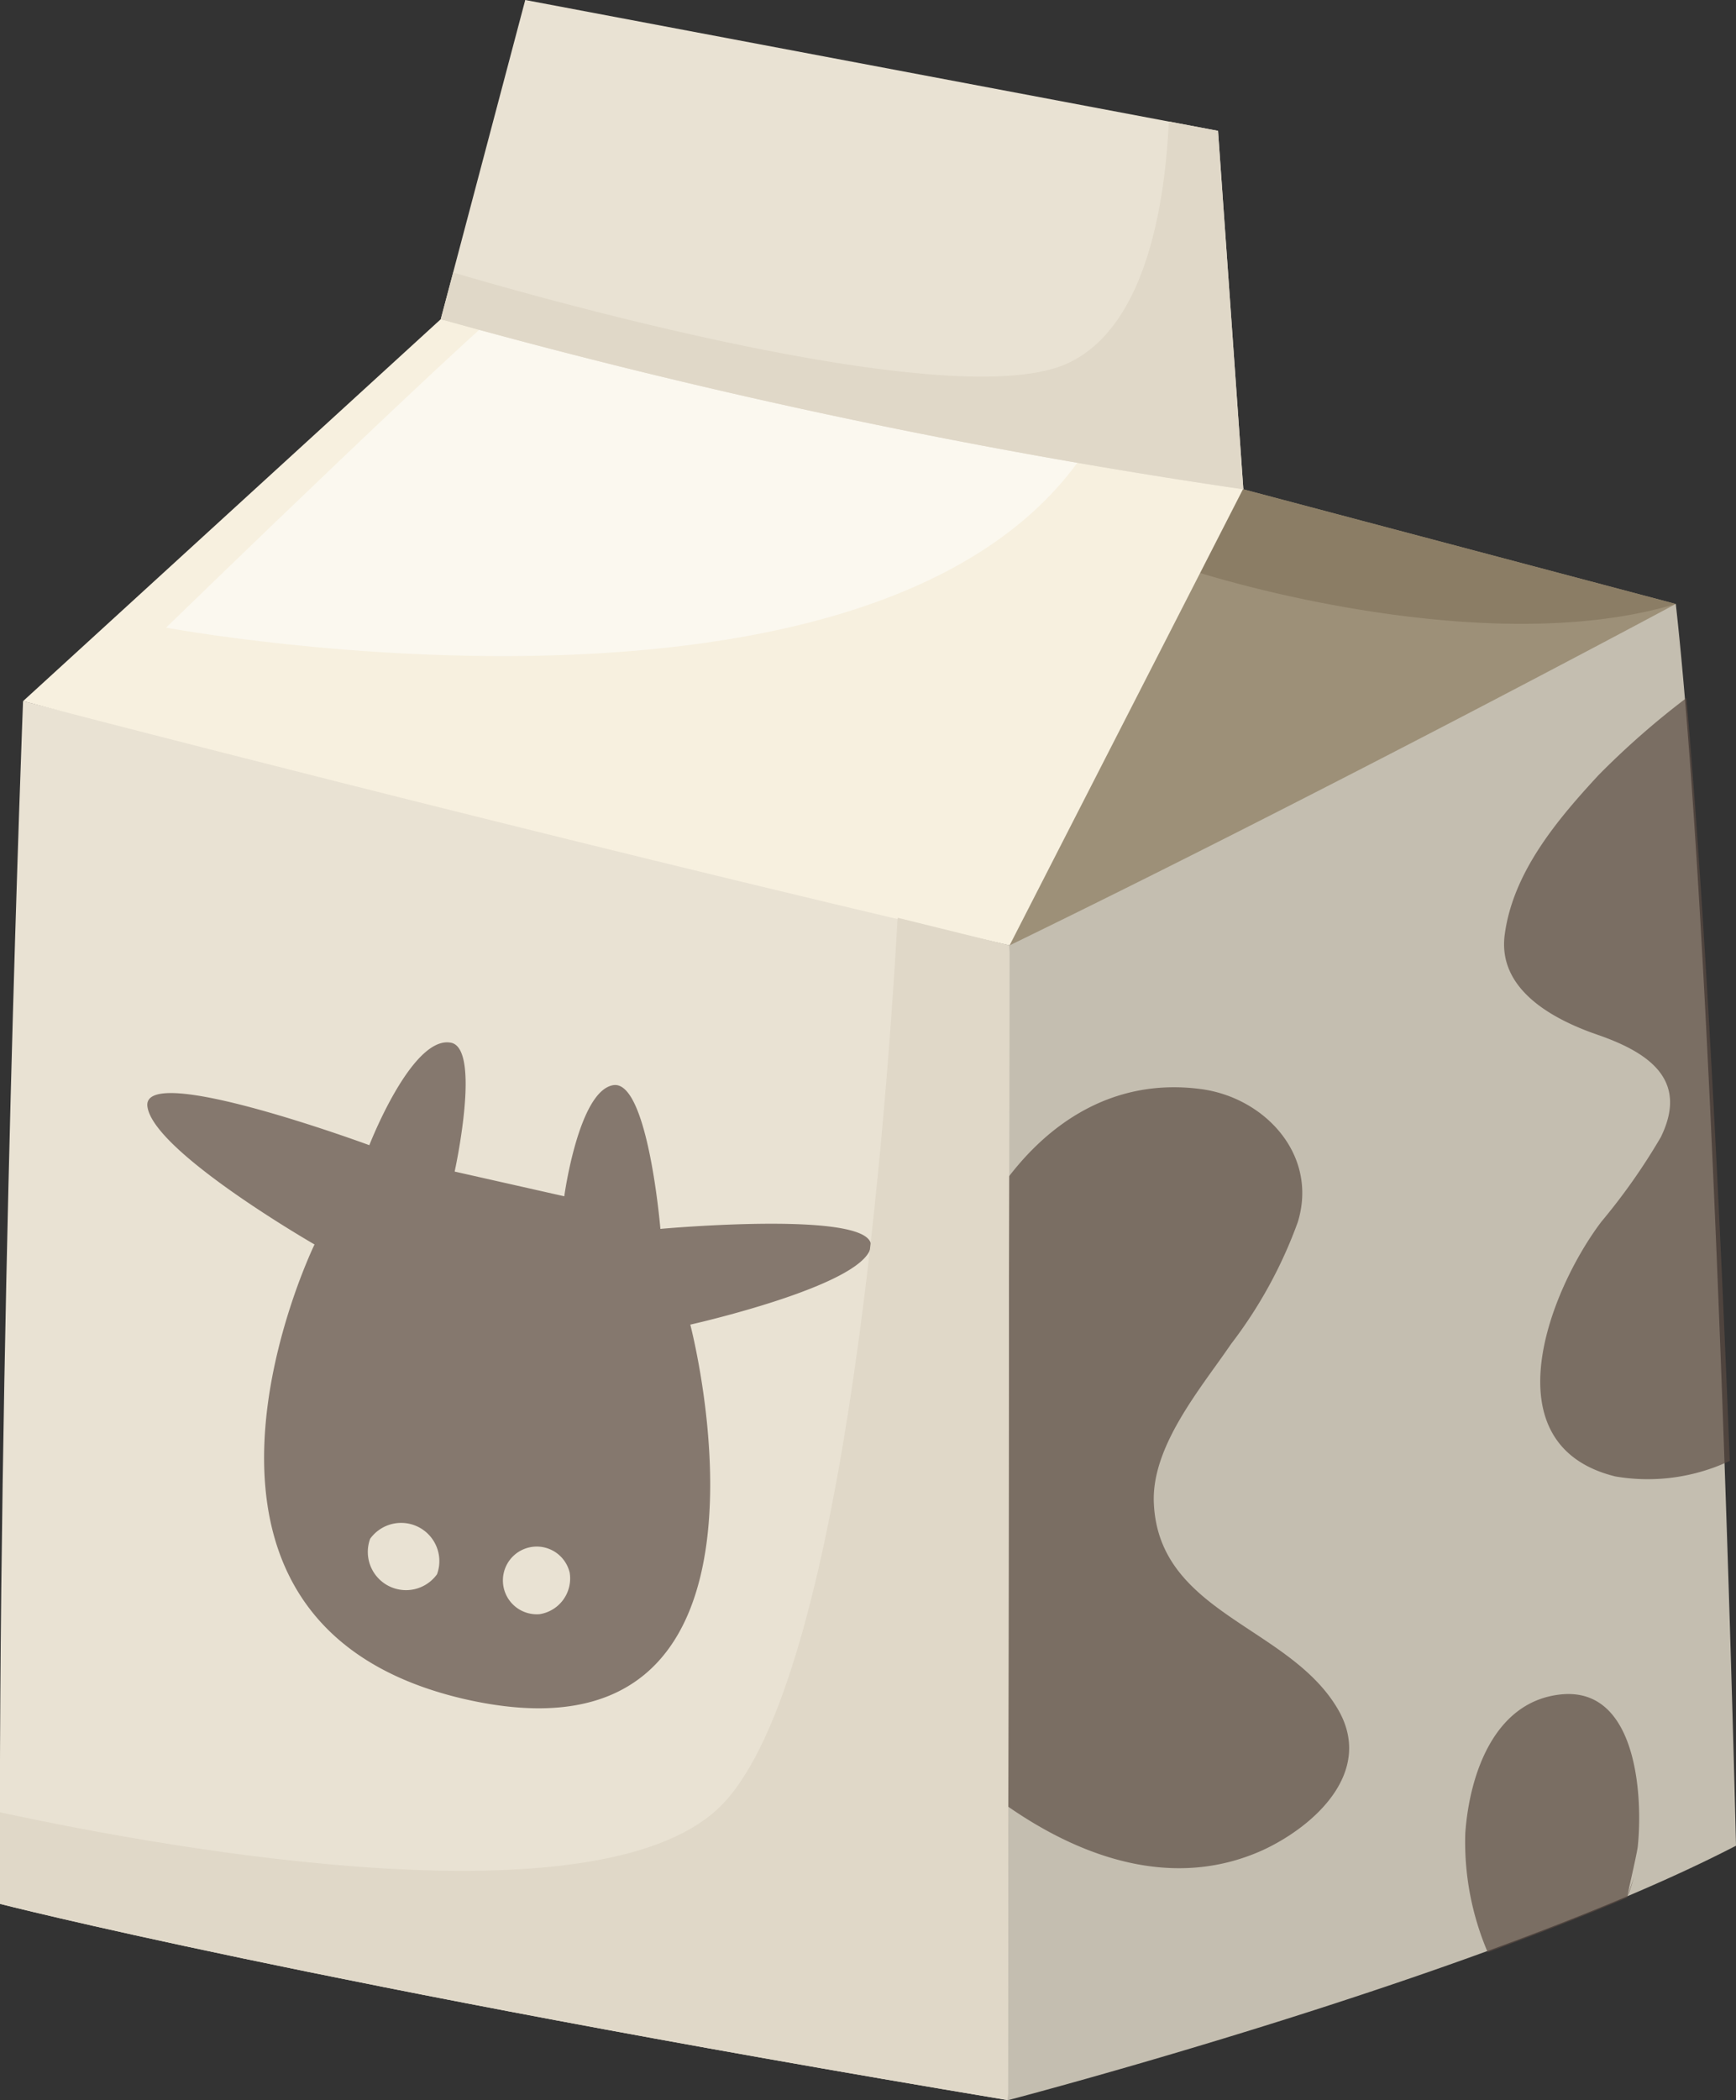 <svg xmlns="http://www.w3.org/2000/svg" viewBox="0 0 83.62 101.12"><rect x="0" y="0" width="83.62" height="101.12" fill="#333333" stroke="none"/><defs><style>.cls-1{fill:#9d9078;}.cls-2{fill:#8b7d65;}.cls-3{fill:#c4beb0;}.cls-4{fill:#5c4c44;opacity:0.7;}.cls-5{fill:#e9e2d3;}.cls-6{fill:#f7f0df;}.cls-7{fill:#fbf8ef;}.cls-8{fill:#e0d8c8;}</style></defs><title>Asset 4</title><g id="Layer_2" data-name="Layer 2"><g id="_30-Egg" data-name="30-Egg"><path class="cls-1" d="M80.72,29.08,59.89,23.56s-11.2,11.35-11.26,22C48.63,45.52,67.89,47.85,80.72,29.08Z"/><path class="cls-2" d="M55.92,26.92c1.34.68,15.36,5,24.8,2.16L59.89,23.56A20.2,20.2,0,0,0,55.92,26.92Z"/><path class="cls-3" d="M48.56,101.12s23-6,35.06-12.25c0,0-1-42.77-2.9-59.79,0,0-16.47,8.84-32.09,16.44A305.2,305.2,0,0,0,48.56,101.12Z"/><path class="cls-4" d="M60.81,89.09c2.48-1.14,5.41-3.77,3.63-6.8-2.34-4-8.61-4.59-8.86-9.89-.14-2.75,2.26-5.55,3.72-7.69a21.89,21.89,0,0,0,3.21-5.86c1-3.23-1.58-6-4.65-6.41-4.18-.56-7.43,1.58-9.64,4.72-.18,7.52-.28,18,.06,29.63C52.09,89.52,56.57,91,60.81,89.09Z"/><path class="cls-5" d="M1.11,33.76S-.11,65.24,0,91.67c0,0,15,3.85,48.55,9.45l.07-55.6Z"/><path class="cls-6" d="M48.63,45.52l11.26-22L21.23,15.37,1.11,33.76S25.67,40.19,48.63,45.52Z"/><path class="cls-7" d="M25.6,13.77C24.59,14.1,8,30.22,8,30.22S44.35,37,53.08,20.39Z"/><path class="cls-5" d="M21.23,15.37,25.3,0,58.67,6.3l1.22,17.26A311.39,311.39,0,0,1,21.23,15.37Z"/><path class="cls-4" d="M77,49.84c2.52.88,4.32,2.21,3,4.91a29.66,29.66,0,0,1-2.87,4.08c-2.52,3.34-5.41,10.76.68,12.26a9.28,9.28,0,0,0,5.51-.75c-.43-11-1.15-26.12-2.09-36.73A39.11,39.11,0,0,0,77,37.32C75,39.48,72.88,42,72.48,45,72.12,47.69,74.89,49.12,77,49.84Z"/><path class="cls-4" d="M78.71,90.38c-.1.29-.2.58-.3.85C78.42,91.29,78.5,91.08,78.71,90.38Z"/><path class="cls-4" d="M78.41,91.23c0-.13.45-2,.48-2.34.24-2.29,0-7.63-3.65-7.31-3.27.3-4.46,3.87-4.66,6.69A13.53,13.53,0,0,0,71.66,94c2.31-.85,4.59-1.73,6.73-2.64Z"/><path class="cls-4" d="M41.94,60.07c.43-1.86-10.13-.9-10.13-.9s-.6-7.19-2.27-6.92-2.36,5.35-2.36,5.35L21.9,56.41s1.32-6-.21-6.21c-1.87-.3-3.9,4.94-3.9,4.94S6.84,51.1,7.1,53.27s8.05,6.65,8.05,6.65S6.35,78,22.25,81.78c16.77,3.94,11-18,11-18S41.51,61.93,41.94,60.07ZM21.05,75.8a1.84,1.84,0,0,1-3.22-1.71,1.84,1.84,0,0,1,3.22,1.71ZM26,77.72a1.63,1.63,0,1,1,1.44-2A1.74,1.74,0,0,1,26,77.72Z"/><path class="cls-8" d="M21.23,15.37a311.39,311.39,0,0,0,38.66,8.19L58.67,6.3,56.3,5.85c-.2,4.25-1.2,10.07-5,11.7C45.51,20,24.8,14,21.83,13.12Z"/><path class="cls-8" d="M43.24,44.19c-.66,11.5-2.77,37.4-8.66,42.9S8.87,89.18,0,87.26c0,1.48,0,2.95,0,4.41,0,0,15,3.85,48.55,9.45l.07-55.6Z"/></g></g></svg>
